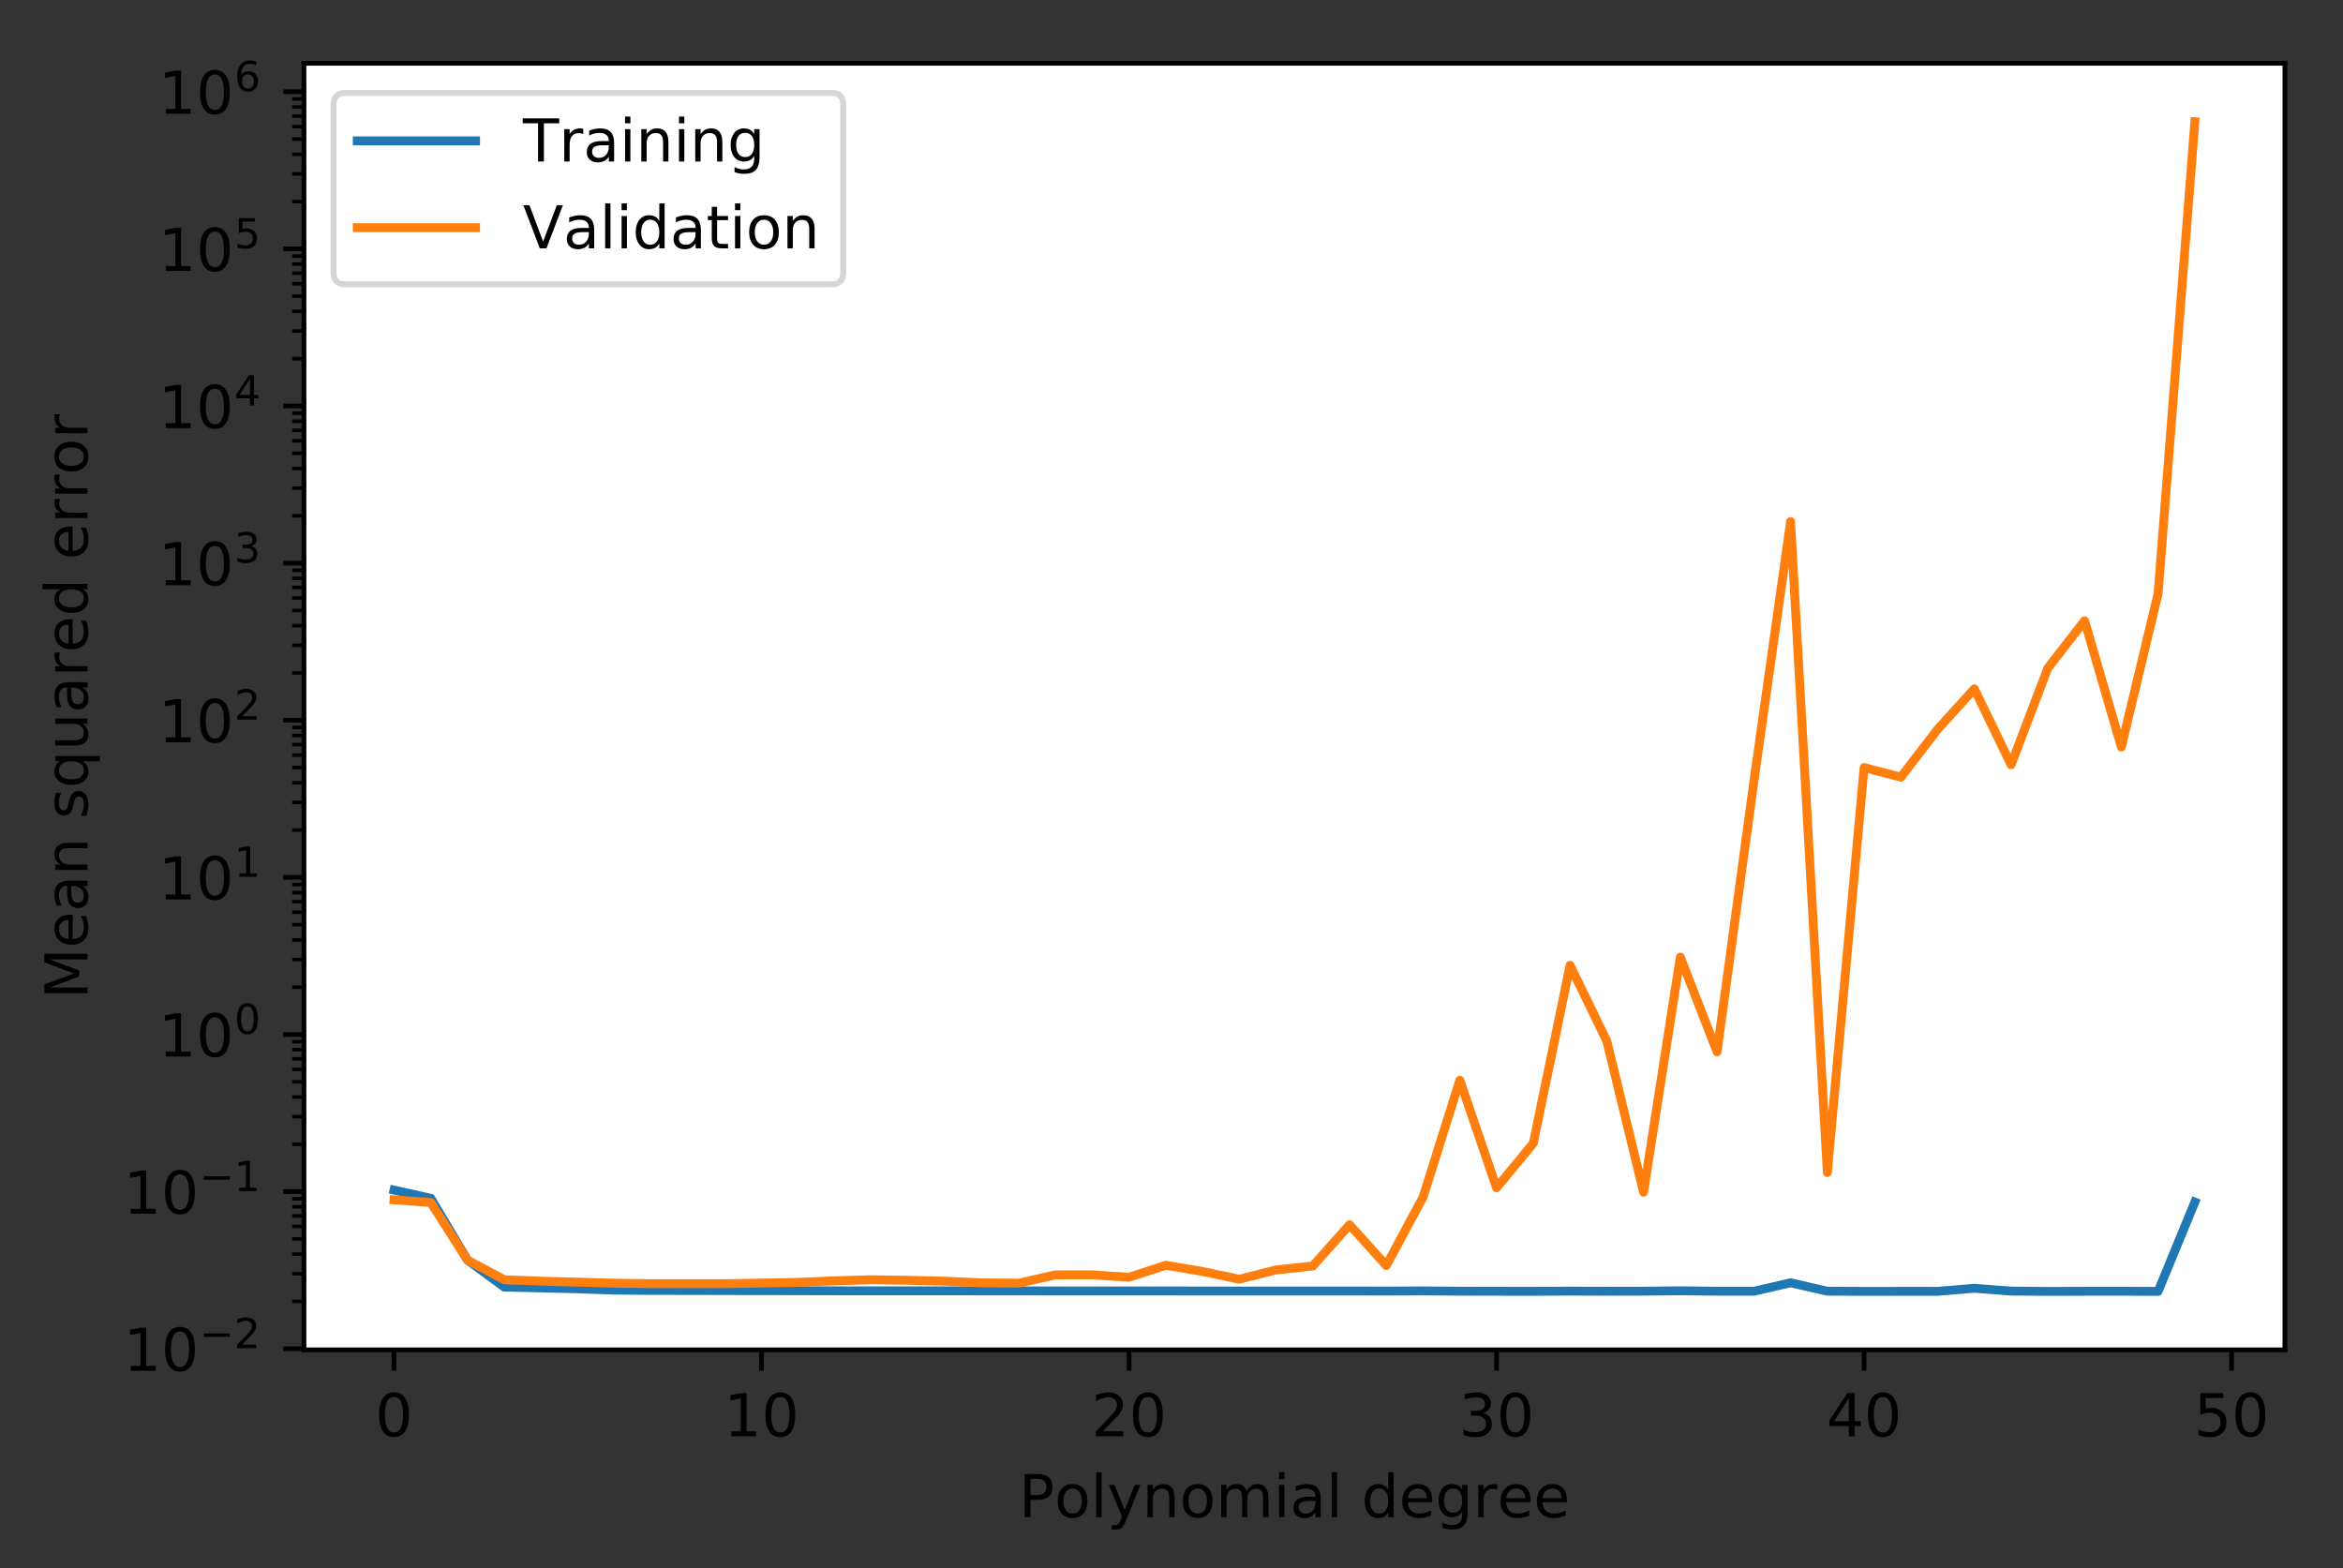 <?xml version="1.0" encoding="utf-8" standalone="no"?>

<!DOCTYPE svg PUBLIC "-//W3C//DTD SVG 1.1//EN"

  "http://www.w3.org/Graphics/SVG/1.1/DTD/svg11.dtd">

<!-- Created with matplotlib (http://matplotlib.org/) -->

<svg height="265pt" version="1.1" viewBox="0 0 396 265" width="396pt" xmlns="http://www.w3.org/2000/svg" xmlns:xlink="http://www.w3.org/1999/xlink">

 <rect x="0" y="0" width="396" height="265" fill="#333333" stroke="none"/>

 <defs>

  <style type="text/css">

*{stroke-linecap:butt;stroke-linejoin:round;}

  </style>

 </defs>

 <g id="figure_1">

  <g id="patch_1">

   <path d="M 0 265.696 

L 396.878 265.696 

L 396.878 0 

L 0 0 

z

" style="fill:none;"/>

  </g>

  <g id="axes_1">

   <g id="patch_2">

    <path d="M 51.378 228.14 

L 386.178 228.14 

L 386.178 10.7 

L 51.378 10.7 

z

" style="fill:#ffffff;"/>

   </g>

   <g id="matplotlib.axis_1">

    <g id="xtick_1">

     <g id="line2d_1">

      <defs>

       <path d="M 0 0 

L 0 3.5 

" id="m7da23f7b93" style="stroke:#000000;stroke-width:0.8;"/>

      </defs>

      <g>

       <use style="stroke:#000000;stroke-width:0.8;" x="66.596" xlink:href="#m7da23f7b93" y="228.14"/>

      </g>

     </g>

     <g id="text_1">

      <!-- 0 -->

      <defs>

       <path d="M 31.781 66.406 

Q 24.172 66.406 20.328 58.906 

Q 16.5 51.422 16.5 36.375 

Q 16.5 21.391 20.328 13.891 

Q 24.172 6.391 31.781 6.391 

Q 39.453 6.391 43.281 13.891 

Q 47.125 21.391 47.125 36.375 

Q 47.125 51.422 43.281 58.906 

Q 39.453 66.406 31.781 66.406 

z

M 31.781 74.219 

Q 44.047 74.219 50.516 64.516 

Q 56.984 54.828 56.984 36.375 

Q 56.984 17.969 50.516 8.266 

Q 44.047 -1.422 31.781 -1.422 

Q 19.531 -1.422 13.062 8.266 

Q 6.594 17.969 6.594 36.375 

Q 6.594 54.828 13.062 64.516 

Q 19.531 74.219 31.781 74.219 

z

" id="DejaVuSans-30"/>

      </defs>

      <g transform="translate(63.415 242.738)scale(0.1 -0.1)">

       <use xlink:href="#DejaVuSans-30"/>

      </g>

     </g>

    </g>

    <g id="xtick_2">

     <g id="line2d_2">

      <g>

       <use style="stroke:#000000;stroke-width:0.8;" x="128.711" xlink:href="#m7da23f7b93" y="228.14"/>

      </g>

     </g>

     <g id="text_2">

      <!-- 10 -->

      <defs>

       <path d="M 12.406 8.297 

L 28.516 8.297 

L 28.516 63.922 

L 10.984 60.406 

L 10.984 69.391 

L 28.422 72.906 

L 38.281 72.906 

L 38.281 8.297 

L 54.391 8.297 

L 54.391 0 

L 12.406 0 

z

" id="DejaVuSans-31"/>

      </defs>

      <g transform="translate(122.349 242.738)scale(0.1 -0.1)">

       <use xlink:href="#DejaVuSans-31"/>

       <use x="63.623" xlink:href="#DejaVuSans-30"/>

      </g>

     </g>

    </g>

    <g id="xtick_3">

     <g id="line2d_3">

      <g>

       <use style="stroke:#000000;stroke-width:0.8;" x="190.826" xlink:href="#m7da23f7b93" y="228.14"/>

      </g>

     </g>

     <g id="text_3">

      <!-- 20 -->

      <defs>

       <path d="M 19.188 8.297 

L 53.609 8.297 

L 53.609 0 

L 7.328 0 

L 7.328 8.297 

Q 12.938 14.109 22.625 23.891 

Q 32.328 33.688 34.812 36.531 

Q 39.547 41.844 41.422 45.531 

Q 43.312 49.219 43.312 52.781 

Q 43.312 58.594 39.234 62.25 

Q 35.156 65.922 28.609 65.922 

Q 23.969 65.922 18.812 64.312 

Q 13.672 62.703 7.812 59.422 

L 7.812 69.391 

Q 13.766 71.781 18.938 73 

Q 24.125 74.219 28.422 74.219 

Q 39.75 74.219 46.484 68.547 

Q 53.219 62.891 53.219 53.422 

Q 53.219 48.922 51.531 44.891 

Q 49.859 40.875 45.406 35.406 

Q 44.188 33.984 37.641 27.219 

Q 31.109 20.453 19.188 8.297 

z

" id="DejaVuSans-32"/>

      </defs>

      <g transform="translate(184.464 242.738)scale(0.1 -0.1)">

       <use xlink:href="#DejaVuSans-32"/>

       <use x="63.623" xlink:href="#DejaVuSans-30"/>

      </g>

     </g>

    </g>

    <g id="xtick_4">

     <g id="line2d_4">

      <g>

       <use style="stroke:#000000;stroke-width:0.8;" x="252.941" xlink:href="#m7da23f7b93" y="228.14"/>

      </g>

     </g>

     <g id="text_4">

      <!-- 30 -->

      <defs>

       <path d="M 40.578 39.312 

Q 47.656 37.797 51.625 33 

Q 55.609 28.219 55.609 21.188 

Q 55.609 10.406 48.188 4.484 

Q 40.766 -1.422 27.094 -1.422 

Q 22.516 -1.422 17.656 -0.516 

Q 12.797 0.391 7.625 2.203 

L 7.625 11.719 

Q 11.719 9.328 16.594 8.109 

Q 21.484 6.891 26.812 6.891 

Q 36.078 6.891 40.938 10.547 

Q 45.797 14.203 45.797 21.188 

Q 45.797 27.641 41.281 31.266 

Q 36.766 34.906 28.719 34.906 

L 20.219 34.906 

L 20.219 43.016 

L 29.109 43.016 

Q 36.375 43.016 40.234 45.922 

Q 44.094 48.828 44.094 54.297 

Q 44.094 59.906 40.109 62.906 

Q 36.141 65.922 28.719 65.922 

Q 24.656 65.922 20.016 65.031 

Q 15.375 64.156 9.812 62.312 

L 9.812 71.094 

Q 15.438 72.656 20.344 73.438 

Q 25.25 74.219 29.594 74.219 

Q 40.828 74.219 47.359 69.109 

Q 53.906 64.016 53.906 55.328 

Q 53.906 49.266 50.438 45.094 

Q 46.969 40.922 40.578 39.312 

z

" id="DejaVuSans-33"/>

      </defs>

      <g transform="translate(246.579 242.738)scale(0.1 -0.1)">

       <use xlink:href="#DejaVuSans-33"/>

       <use x="63.623" xlink:href="#DejaVuSans-30"/>

      </g>

     </g>

    </g>

    <g id="xtick_5">

     <g id="line2d_5">

      <g>

       <use style="stroke:#000000;stroke-width:0.8;" x="315.056" xlink:href="#m7da23f7b93" y="228.14"/>

      </g>

     </g>

     <g id="text_5">

      <!-- 40 -->

      <defs>

       <path d="M 37.797 64.312 

L 12.891 25.391 

L 37.797 25.391 

z

M 35.203 72.906 

L 47.609 72.906 

L 47.609 25.391 

L 58.016 25.391 

L 58.016 17.188 

L 47.609 17.188 

L 47.609 0 

L 37.797 0 

L 37.797 17.188 

L 4.891 17.188 

L 4.891 26.703 

z

" id="DejaVuSans-34"/>

      </defs>

      <g transform="translate(308.694 242.738)scale(0.1 -0.1)">

       <use xlink:href="#DejaVuSans-34"/>

       <use x="63.623" xlink:href="#DejaVuSans-30"/>

      </g>

     </g>

    </g>

    <g id="xtick_6">

     <g id="line2d_6">

      <g>

       <use style="stroke:#000000;stroke-width:0.8;" x="377.171" xlink:href="#m7da23f7b93" y="228.14"/>

      </g>

     </g>

     <g id="text_6">

      <!-- 50 -->

      <defs>

       <path d="M 10.797 72.906 

L 49.516 72.906 

L 49.516 64.594 

L 19.828 64.594 

L 19.828 46.734 

Q 21.969 47.469 24.109 47.828 

Q 26.266 48.188 28.422 48.188 

Q 40.625 48.188 47.75 41.5 

Q 54.891 34.812 54.891 23.391 

Q 54.891 11.625 47.562 5.094 

Q 40.234 -1.422 26.906 -1.422 

Q 22.312 -1.422 17.547 -0.641 

Q 12.797 0.141 7.719 1.703 

L 7.719 11.625 

Q 12.109 9.234 16.797 8.062 

Q 21.484 6.891 26.703 6.891 

Q 35.156 6.891 40.078 11.328 

Q 45.016 15.766 45.016 23.391 

Q 45.016 31 40.078 35.438 

Q 35.156 39.891 26.703 39.891 

Q 22.75 39.891 18.812 39.016 

Q 14.891 38.141 10.797 36.281 

z

" id="DejaVuSans-35"/>

      </defs>

      <g transform="translate(370.809 242.738)scale(0.1 -0.1)">

       <use xlink:href="#DejaVuSans-35"/>

       <use x="63.623" xlink:href="#DejaVuSans-30"/>

      </g>

     </g>

    </g>

    <g id="text_7">

     <!-- Polynomial degree -->

     <defs>

      <path d="M 19.672 64.797 

L 19.672 37.406 

L 32.078 37.406 

Q 38.969 37.406 42.719 40.969 

Q 46.484 44.531 46.484 51.125 

Q 46.484 57.672 42.719 61.234 

Q 38.969 64.797 32.078 64.797 

z

M 9.812 72.906 

L 32.078 72.906 

Q 44.344 72.906 50.609 67.359 

Q 56.891 61.812 56.891 51.125 

Q 56.891 40.328 50.609 34.812 

Q 44.344 29.297 32.078 29.297 

L 19.672 29.297 

L 19.672 0 

L 9.812 0 

z

" id="DejaVuSans-50"/>

      <path d="M 30.609 48.391 

Q 23.391 48.391 19.188 42.75 

Q 14.984 37.109 14.984 27.297 

Q 14.984 17.484 19.156 11.844 

Q 23.344 6.203 30.609 6.203 

Q 37.797 6.203 41.984 11.859 

Q 46.188 17.531 46.188 27.297 

Q 46.188 37.016 41.984 42.703 

Q 37.797 48.391 30.609 48.391 

z

M 30.609 56 

Q 42.328 56 49.016 48.375 

Q 55.719 40.766 55.719 27.297 

Q 55.719 13.875 49.016 6.219 

Q 42.328 -1.422 30.609 -1.422 

Q 18.844 -1.422 12.172 6.219 

Q 5.516 13.875 5.516 27.297 

Q 5.516 40.766 12.172 48.375 

Q 18.844 56 30.609 56 

z

" id="DejaVuSans-6f"/>

      <path d="M 9.422 75.984 

L 18.406 75.984 

L 18.406 0 

L 9.422 0 

z

" id="DejaVuSans-6c"/>

      <path d="M 32.172 -5.078 

Q 28.375 -14.844 24.75 -17.812 

Q 21.141 -20.797 15.094 -20.797 

L 7.906 -20.797 

L 7.906 -13.281 

L 13.188 -13.281 

Q 16.891 -13.281 18.938 -11.516 

Q 21 -9.766 23.484 -3.219 

L 25.094 0.875 

L 2.984 54.688 

L 12.5 54.688 

L 29.594 11.922 

L 46.688 54.688 

L 56.203 54.688 

z

" id="DejaVuSans-79"/>

      <path d="M 54.891 33.016 

L 54.891 0 

L 45.906 0 

L 45.906 32.719 

Q 45.906 40.484 42.875 44.328 

Q 39.844 48.188 33.797 48.188 

Q 26.516 48.188 22.312 43.547 

Q 18.109 38.922 18.109 30.906 

L 18.109 0 

L 9.078 0 

L 9.078 54.688 

L 18.109 54.688 

L 18.109 46.188 

Q 21.344 51.125 25.703 53.562 

Q 30.078 56 35.797 56 

Q 45.219 56 50.047 50.172 

Q 54.891 44.344 54.891 33.016 

z

" id="DejaVuSans-6e"/>

      <path d="M 52 44.188 

Q 55.375 50.25 60.062 53.125 

Q 64.75 56 71.094 56 

Q 79.641 56 84.281 50.016 

Q 88.922 44.047 88.922 33.016 

L 88.922 0 

L 79.891 0 

L 79.891 32.719 

Q 79.891 40.578 77.094 44.375 

Q 74.312 48.188 68.609 48.188 

Q 61.625 48.188 57.562 43.547 

Q 53.516 38.922 53.516 30.906 

L 53.516 0 

L 44.484 0 

L 44.484 32.719 

Q 44.484 40.625 41.703 44.406 

Q 38.922 48.188 33.109 48.188 

Q 26.219 48.188 22.156 43.531 

Q 18.109 38.875 18.109 30.906 

L 18.109 0 

L 9.078 0 

L 9.078 54.688 

L 18.109 54.688 

L 18.109 46.188 

Q 21.188 51.219 25.484 53.609 

Q 29.781 56 35.688 56 

Q 41.656 56 45.828 52.969 

Q 50 49.953 52 44.188 

z

" id="DejaVuSans-6d"/>

      <path d="M 9.422 54.688 

L 18.406 54.688 

L 18.406 0 

L 9.422 0 

z

M 9.422 75.984 

L 18.406 75.984 

L 18.406 64.594 

L 9.422 64.594 

z

" id="DejaVuSans-69"/>

      <path d="M 34.281 27.484 

Q 23.391 27.484 19.188 25 

Q 14.984 22.516 14.984 16.5 

Q 14.984 11.719 18.141 8.906 

Q 21.297 6.109 26.703 6.109 

Q 34.188 6.109 38.703 11.406 

Q 43.219 16.703 43.219 25.484 

L 43.219 27.484 

z

M 52.203 31.203 

L 52.203 0 

L 43.219 0 

L 43.219 8.297 

Q 40.141 3.328 35.547 0.953 

Q 30.953 -1.422 24.312 -1.422 

Q 15.922 -1.422 10.953 3.297 

Q 6 8.016 6 15.922 

Q 6 25.141 12.172 29.828 

Q 18.359 34.516 30.609 34.516 

L 43.219 34.516 

L 43.219 35.406 

Q 43.219 41.609 39.141 45 

Q 35.062 48.391 27.688 48.391 

Q 23 48.391 18.547 47.266 

Q 14.109 46.141 10.016 43.891 

L 10.016 52.203 

Q 14.938 54.109 19.578 55.047 

Q 24.219 56 28.609 56 

Q 40.484 56 46.344 49.844 

Q 52.203 43.703 52.203 31.203 

z

" id="DejaVuSans-61"/>

      <path id="DejaVuSans-20"/>

      <path d="M 45.406 46.391 

L 45.406 75.984 

L 54.391 75.984 

L 54.391 0 

L 45.406 0 

L 45.406 8.203 

Q 42.578 3.328 38.25 0.953 

Q 33.938 -1.422 27.875 -1.422 

Q 17.969 -1.422 11.734 6.484 

Q 5.516 14.406 5.516 27.297 

Q 5.516 40.188 11.734 48.094 

Q 17.969 56 27.875 56 

Q 33.938 56 38.25 53.625 

Q 42.578 51.266 45.406 46.391 

z

M 14.797 27.297 

Q 14.797 17.391 18.875 11.75 

Q 22.953 6.109 30.078 6.109 

Q 37.203 6.109 41.297 11.75 

Q 45.406 17.391 45.406 27.297 

Q 45.406 37.203 41.297 42.844 

Q 37.203 48.484 30.078 48.484 

Q 22.953 48.484 18.875 42.844 

Q 14.797 37.203 14.797 27.297 

z

" id="DejaVuSans-64"/>

      <path d="M 56.203 29.594 

L 56.203 25.203 

L 14.891 25.203 

Q 15.484 15.922 20.484 11.062 

Q 25.484 6.203 34.422 6.203 

Q 39.594 6.203 44.453 7.469 

Q 49.312 8.734 54.109 11.281 

L 54.109 2.781 

Q 49.266 0.734 44.188 -0.344 

Q 39.109 -1.422 33.891 -1.422 

Q 20.797 -1.422 13.156 6.188 

Q 5.516 13.812 5.516 26.812 

Q 5.516 40.234 12.766 48.109 

Q 20.016 56 32.328 56 

Q 43.359 56 49.781 48.891 

Q 56.203 41.797 56.203 29.594 

z

M 47.219 32.234 

Q 47.125 39.594 43.094 43.984 

Q 39.062 48.391 32.422 48.391 

Q 24.906 48.391 20.391 44.141 

Q 15.875 39.891 15.188 32.172 

z

" id="DejaVuSans-65"/>

      <path d="M 45.406 27.984 

Q 45.406 37.75 41.375 43.109 

Q 37.359 48.484 30.078 48.484 

Q 22.859 48.484 18.828 43.109 

Q 14.797 37.75 14.797 27.984 

Q 14.797 18.266 18.828 12.891 

Q 22.859 7.516 30.078 7.516 

Q 37.359 7.516 41.375 12.891 

Q 45.406 18.266 45.406 27.984 

z

M 54.391 6.781 

Q 54.391 -7.172 48.188 -13.984 

Q 42 -20.797 29.203 -20.797 

Q 24.469 -20.797 20.266 -20.094 

Q 16.062 -19.391 12.109 -17.922 

L 12.109 -9.188 

Q 16.062 -11.328 19.922 -12.344 

Q 23.781 -13.375 27.781 -13.375 

Q 36.625 -13.375 41.016 -8.766 

Q 45.406 -4.156 45.406 5.172 

L 45.406 9.625 

Q 42.625 4.781 38.281 2.391 

Q 33.938 0 27.875 0 

Q 17.828 0 11.672 7.656 

Q 5.516 15.328 5.516 27.984 

Q 5.516 40.672 11.672 48.328 

Q 17.828 56 27.875 56 

Q 33.938 56 38.281 53.609 

Q 42.625 51.219 45.406 46.391 

L 45.406 54.688 

L 54.391 54.688 

z

" id="DejaVuSans-67"/>

      <path d="M 41.109 46.297 

Q 39.594 47.172 37.812 47.578 

Q 36.031 48 33.891 48 

Q 26.266 48 22.188 43.047 

Q 18.109 38.094 18.109 28.812 

L 18.109 0 

L 9.078 0 

L 9.078 54.688 

L 18.109 54.688 

L 18.109 46.188 

Q 20.953 51.172 25.484 53.578 

Q 30.031 56 36.531 56 

Q 37.453 56 38.578 55.875 

Q 39.703 55.766 41.062 55.516 

z

" id="DejaVuSans-72"/>

     </defs>

     <g transform="translate(172.196 256.417)scale(0.1 -0.1)">

      <use xlink:href="#DejaVuSans-50"/>

      <use x="60.256" xlink:href="#DejaVuSans-6f"/>

      <use x="121.438" xlink:href="#DejaVuSans-6c"/>

      <use x="149.221" xlink:href="#DejaVuSans-79"/>

      <use x="208.4" xlink:href="#DejaVuSans-6e"/>

      <use x="271.779" xlink:href="#DejaVuSans-6f"/>

      <use x="332.961" xlink:href="#DejaVuSans-6d"/>

      <use x="430.373" xlink:href="#DejaVuSans-69"/>

      <use x="458.156" xlink:href="#DejaVuSans-61"/>

      <use x="519.436" xlink:href="#DejaVuSans-6c"/>

      <use x="547.219" xlink:href="#DejaVuSans-20"/>

      <use x="579.006" xlink:href="#DejaVuSans-64"/>

      <use x="642.482" xlink:href="#DejaVuSans-65"/>

      <use x="704.006" xlink:href="#DejaVuSans-67"/>

      <use x="767.482" xlink:href="#DejaVuSans-72"/>

      <use x="808.564" xlink:href="#DejaVuSans-65"/>

      <use x="870.088" xlink:href="#DejaVuSans-65"/>

     </g>

    </g>

   </g>

   <g id="matplotlib.axis_2">

    <g id="ytick_1">

     <g id="line2d_7">

      <defs>

       <path d="M 0 0 

L -3.5 0 

" id="m4942bbcd63" style="stroke:#000000;stroke-width:0.8;"/>

      </defs>

      <g>

       <use style="stroke:#000000;stroke-width:0.8;" x="51.378" xlink:href="#m4942bbcd63" y="227.944"/>

      </g>

     </g>

     <g id="text_8">

      <!-- $\mathdefault{10^{-2}}$ -->

      <defs>

       <path d="M 10.594 35.5 

L 73.188 35.5 

L 73.188 27.203 

L 10.594 27.203 

z

" id="DejaVuSans-2212"/>

      </defs>

      <g transform="translate(20.878 231.743)scale(0.1 -0.1)">

       <use transform="translate(0 0.766)" xlink:href="#DejaVuSans-31"/>

       <use transform="translate(63.623 0.766)" xlink:href="#DejaVuSans-30"/>

       <use transform="translate(128.203 39.047)scale(0.7)" xlink:href="#DejaVuSans-2212"/>

       <use transform="translate(186.855 39.047)scale(0.7)" xlink:href="#DejaVuSans-32"/>

      </g>

     </g>

    </g>

    <g id="ytick_2">

     <g id="line2d_8">

      <g>

       <use style="stroke:#000000;stroke-width:0.8;" x="51.378" xlink:href="#m4942bbcd63" y="201.389"/>

      </g>

     </g>

     <g id="text_9">

      <!-- $\mathdefault{10^{-1}}$ -->

      <g transform="translate(20.878 205.188)scale(0.1 -0.1)">

       <use transform="translate(0 0.684)" xlink:href="#DejaVuSans-31"/>

       <use transform="translate(63.623 0.684)" xlink:href="#DejaVuSans-30"/>

       <use transform="translate(128.203 38.966)scale(0.7)" xlink:href="#DejaVuSans-2212"/>

       <use transform="translate(186.855 38.966)scale(0.7)" xlink:href="#DejaVuSans-31"/>

      </g>

     </g>

    </g>

    <g id="ytick_3">

     <g id="line2d_9">

      <g>

       <use style="stroke:#000000;stroke-width:0.8;" x="51.378" xlink:href="#m4942bbcd63" y="174.835"/>

      </g>

     </g>

     <g id="text_10">

      <!-- $\mathdefault{10^{0}}$ -->

      <g transform="translate(26.778 178.634)scale(0.1 -0.1)">

       <use transform="translate(0 0.766)" xlink:href="#DejaVuSans-31"/>

       <use transform="translate(63.623 0.766)" xlink:href="#DejaVuSans-30"/>

       <use transform="translate(128.203 39.047)scale(0.7)" xlink:href="#DejaVuSans-30"/>

      </g>

     </g>

    </g>

    <g id="ytick_4">

     <g id="line2d_10">

      <g>

       <use style="stroke:#000000;stroke-width:0.8;" x="51.378" xlink:href="#m4942bbcd63" y="148.28"/>

      </g>

     </g>

     <g id="text_11">

      <!-- $\mathdefault{10^{1}}$ -->

      <g transform="translate(26.778 152.079)scale(0.1 -0.1)">

       <use transform="translate(0 0.684)" xlink:href="#DejaVuSans-31"/>

       <use transform="translate(63.623 0.684)" xlink:href="#DejaVuSans-30"/>

       <use transform="translate(128.203 38.966)scale(0.7)" xlink:href="#DejaVuSans-31"/>

      </g>

     </g>

    </g>

    <g id="ytick_5">

     <g id="line2d_11">

      <g>

       <use style="stroke:#000000;stroke-width:0.8;" x="51.378" xlink:href="#m4942bbcd63" y="121.726"/>

      </g>

     </g>

     <g id="text_12">

      <!-- $\mathdefault{10^{2}}$ -->

      <g transform="translate(26.778 125.525)scale(0.1 -0.1)">

       <use transform="translate(0 0.766)" xlink:href="#DejaVuSans-31"/>

       <use transform="translate(63.623 0.766)" xlink:href="#DejaVuSans-30"/>

       <use transform="translate(128.203 39.047)scale(0.7)" xlink:href="#DejaVuSans-32"/>

      </g>

     </g>

    </g>

    <g id="ytick_6">

     <g id="line2d_12">

      <g>

       <use style="stroke:#000000;stroke-width:0.8;" x="51.378" xlink:href="#m4942bbcd63" y="95.171"/>

      </g>

     </g>

     <g id="text_13">

      <!-- $\mathdefault{10^{3}}$ -->

      <g transform="translate(26.778 98.97)scale(0.1 -0.1)">

       <use transform="translate(0 0.766)" xlink:href="#DejaVuSans-31"/>

       <use transform="translate(63.623 0.766)" xlink:href="#DejaVuSans-30"/>

       <use transform="translate(128.203 39.047)scale(0.7)" xlink:href="#DejaVuSans-33"/>

      </g>

     </g>

    </g>

    <g id="ytick_7">

     <g id="line2d_13">

      <g>

       <use style="stroke:#000000;stroke-width:0.8;" x="51.378" xlink:href="#m4942bbcd63" y="68.617"/>

      </g>

     </g>

     <g id="text_14">

      <!-- $\mathdefault{10^{4}}$ -->

      <g transform="translate(26.778 72.416)scale(0.1 -0.1)">

       <use transform="translate(0 0.684)" xlink:href="#DejaVuSans-31"/>

       <use transform="translate(63.623 0.684)" xlink:href="#DejaVuSans-30"/>

       <use transform="translate(128.203 38.966)scale(0.7)" xlink:href="#DejaVuSans-34"/>

      </g>

     </g>

    </g>

    <g id="ytick_8">

     <g id="line2d_14">

      <g>

       <use style="stroke:#000000;stroke-width:0.8;" x="51.378" xlink:href="#m4942bbcd63" y="42.062"/>

      </g>

     </g>

     <g id="text_15">

      <!-- $\mathdefault{10^{5}}$ -->

      <g transform="translate(26.778 45.861)scale(0.1 -0.1)">

       <use transform="translate(0 0.684)" xlink:href="#DejaVuSans-31"/>

       <use transform="translate(63.623 0.684)" xlink:href="#DejaVuSans-30"/>

       <use transform="translate(128.203 38.966)scale(0.7)" xlink:href="#DejaVuSans-35"/>

      </g>

     </g>

    </g>

    <g id="ytick_9">

     <g id="line2d_15">

      <g>

       <use style="stroke:#000000;stroke-width:0.8;" x="51.378" xlink:href="#m4942bbcd63" y="15.508"/>

      </g>

     </g>

     <g id="text_16">

      <!-- $\mathdefault{10^{6}}$ -->

      <defs>

       <path d="M 33.016 40.375 

Q 26.375 40.375 22.484 35.828 

Q 18.609 31.297 18.609 23.391 

Q 18.609 15.531 22.484 10.953 

Q 26.375 6.391 33.016 6.391 

Q 39.656 6.391 43.531 10.953 

Q 47.406 15.531 47.406 23.391 

Q 47.406 31.297 43.531 35.828 

Q 39.656 40.375 33.016 40.375 

z

M 52.594 71.297 

L 52.594 62.312 

Q 48.875 64.062 45.094 64.984 

Q 41.312 65.922 37.594 65.922 

Q 27.828 65.922 22.672 59.328 

Q 17.531 52.734 16.797 39.406 

Q 19.672 43.656 24.016 45.922 

Q 28.375 48.188 33.594 48.188 

Q 44.578 48.188 50.953 41.516 

Q 57.328 34.859 57.328 23.391 

Q 57.328 12.156 50.688 5.359 

Q 44.047 -1.422 33.016 -1.422 

Q 20.359 -1.422 13.672 8.266 

Q 6.984 17.969 6.984 36.375 

Q 6.984 53.656 15.188 63.938 

Q 23.391 74.219 37.203 74.219 

Q 40.922 74.219 44.703 73.484 

Q 48.484 72.75 52.594 71.297 

z

" id="DejaVuSans-36"/>

      </defs>

      <g transform="translate(26.778 19.307)scale(0.1 -0.1)">

       <use transform="translate(0 0.766)" xlink:href="#DejaVuSans-31"/>

       <use transform="translate(63.623 0.766)" xlink:href="#DejaVuSans-30"/>

       <use transform="translate(128.203 39.047)scale(0.7)" xlink:href="#DejaVuSans-36"/>

      </g>

     </g>

    </g>

    <g id="ytick_10">

     <g id="line2d_16">

      <defs>

       <path d="M 0 0 

L -2 0 

" id="m0a1f99f8ca" style="stroke:#000000;stroke-width:0.6;"/>

      </defs>

      <g>

       <use style="stroke:#000000;stroke-width:0.6;" x="51.378" xlink:href="#m0a1f99f8ca" y="219.95"/>

      </g>

     </g>

    </g>

    <g id="ytick_11">

     <g id="line2d_17">

      <g>

       <use style="stroke:#000000;stroke-width:0.6;" x="51.378" xlink:href="#m0a1f99f8ca" y="215.274"/>

      </g>

     </g>

    </g>

    <g id="ytick_12">

     <g id="line2d_18">

      <g>

       <use style="stroke:#000000;stroke-width:0.6;" x="51.378" xlink:href="#m0a1f99f8ca" y="211.956"/>

      </g>

     </g>

    </g>

    <g id="ytick_13">

     <g id="line2d_19">

      <g>

       <use style="stroke:#000000;stroke-width:0.6;" x="51.378" xlink:href="#m0a1f99f8ca" y="209.383"/>

      </g>

     </g>

    </g>

    <g id="ytick_14">

     <g id="line2d_20">

      <g>

       <use style="stroke:#000000;stroke-width:0.6;" x="51.378" xlink:href="#m0a1f99f8ca" y="207.28"/>

      </g>

     </g>

    </g>

    <g id="ytick_15">

     <g id="line2d_21">

      <g>

       <use style="stroke:#000000;stroke-width:0.6;" x="51.378" xlink:href="#m0a1f99f8ca" y="205.502"/>

      </g>

     </g>

    </g>

    <g id="ytick_16">

     <g id="line2d_22">

      <g>

       <use style="stroke:#000000;stroke-width:0.6;" x="51.378" xlink:href="#m0a1f99f8ca" y="203.963"/>

      </g>

     </g>

    </g>

    <g id="ytick_17">

     <g id="line2d_23">

      <g>

       <use style="stroke:#000000;stroke-width:0.6;" x="51.378" xlink:href="#m0a1f99f8ca" y="202.604"/>

      </g>

     </g>

    </g>

    <g id="ytick_18">

     <g id="line2d_24">

      <g>

       <use style="stroke:#000000;stroke-width:0.6;" x="51.378" xlink:href="#m0a1f99f8ca" y="193.395"/>

      </g>

     </g>

    </g>

    <g id="ytick_19">

     <g id="line2d_25">

      <g>

       <use style="stroke:#000000;stroke-width:0.6;" x="51.378" xlink:href="#m0a1f99f8ca" y="188.719"/>

      </g>

     </g>

    </g>

    <g id="ytick_20">

     <g id="line2d_26">

      <g>

       <use style="stroke:#000000;stroke-width:0.6;" x="51.378" xlink:href="#m0a1f99f8ca" y="185.402"/>

      </g>

     </g>

    </g>

    <g id="ytick_21">

     <g id="line2d_27">

      <g>

       <use style="stroke:#000000;stroke-width:0.6;" x="51.378" xlink:href="#m0a1f99f8ca" y="182.828"/>

      </g>

     </g>

    </g>

    <g id="ytick_22">

     <g id="line2d_28">

      <g>

       <use style="stroke:#000000;stroke-width:0.6;" x="51.378" xlink:href="#m0a1f99f8ca" y="180.726"/>

      </g>

     </g>

    </g>

    <g id="ytick_23">

     <g id="line2d_29">

      <g>

       <use style="stroke:#000000;stroke-width:0.6;" x="51.378" xlink:href="#m0a1f99f8ca" y="178.948"/>

      </g>

     </g>

    </g>

    <g id="ytick_24">

     <g id="line2d_30">

      <g>

       <use style="stroke:#000000;stroke-width:0.6;" x="51.378" xlink:href="#m0a1f99f8ca" y="177.408"/>

      </g>

     </g>

    </g>

    <g id="ytick_25">

     <g id="line2d_31">

      <g>

       <use style="stroke:#000000;stroke-width:0.6;" x="51.378" xlink:href="#m0a1f99f8ca" y="176.05"/>

      </g>

     </g>

    </g>

    <g id="ytick_26">

     <g id="line2d_32">

      <g>

       <use style="stroke:#000000;stroke-width:0.6;" x="51.378" xlink:href="#m0a1f99f8ca" y="166.841"/>

      </g>

     </g>

    </g>

    <g id="ytick_27">

     <g id="line2d_33">

      <g>

       <use style="stroke:#000000;stroke-width:0.6;" x="51.378" xlink:href="#m0a1f99f8ca" y="162.165"/>

      </g>

     </g>

    </g>

    <g id="ytick_28">

     <g id="line2d_34">

      <g>

       <use style="stroke:#000000;stroke-width:0.6;" x="51.378" xlink:href="#m0a1f99f8ca" y="158.847"/>

      </g>

     </g>

    </g>

    <g id="ytick_29">

     <g id="line2d_35">

      <g>

       <use style="stroke:#000000;stroke-width:0.6;" x="51.378" xlink:href="#m0a1f99f8ca" y="156.274"/>

      </g>

     </g>

    </g>

    <g id="ytick_30">

     <g id="line2d_36">

      <g>

       <use style="stroke:#000000;stroke-width:0.6;" x="51.378" xlink:href="#m0a1f99f8ca" y="154.171"/>

      </g>

     </g>

    </g>

    <g id="ytick_31">

     <g id="line2d_37">

      <g>

       <use style="stroke:#000000;stroke-width:0.6;" x="51.378" xlink:href="#m0a1f99f8ca" y="152.393"/>

      </g>

     </g>

    </g>

    <g id="ytick_32">

     <g id="line2d_38">

      <g>

       <use style="stroke:#000000;stroke-width:0.6;" x="51.378" xlink:href="#m0a1f99f8ca" y="150.854"/>

      </g>

     </g>

    </g>

    <g id="ytick_33">

     <g id="line2d_39">

      <g>

       <use style="stroke:#000000;stroke-width:0.6;" x="51.378" xlink:href="#m0a1f99f8ca" y="149.495"/>

      </g>

     </g>

    </g>

    <g id="ytick_34">

     <g id="line2d_40">

      <g>

       <use style="stroke:#000000;stroke-width:0.6;" x="51.378" xlink:href="#m0a1f99f8ca" y="140.286"/>

      </g>

     </g>

    </g>

    <g id="ytick_35">

     <g id="line2d_41">

      <g>

       <use style="stroke:#000000;stroke-width:0.6;" x="51.378" xlink:href="#m0a1f99f8ca" y="135.61"/>

      </g>

     </g>

    </g>

    <g id="ytick_36">

     <g id="line2d_42">

      <g>

       <use style="stroke:#000000;stroke-width:0.6;" x="51.378" xlink:href="#m0a1f99f8ca" y="132.293"/>

      </g>

     </g>

    </g>

    <g id="ytick_37">

     <g id="line2d_43">

      <g>

       <use style="stroke:#000000;stroke-width:0.6;" x="51.378" xlink:href="#m0a1f99f8ca" y="129.719"/>

      </g>

     </g>

    </g>

    <g id="ytick_38">

     <g id="line2d_44">

      <g>

       <use style="stroke:#000000;stroke-width:0.6;" x="51.378" xlink:href="#m0a1f99f8ca" y="127.617"/>

      </g>

     </g>

    </g>

    <g id="ytick_39">

     <g id="line2d_45">

      <g>

       <use style="stroke:#000000;stroke-width:0.6;" x="51.378" xlink:href="#m0a1f99f8ca" y="125.839"/>

      </g>

     </g>

    </g>

    <g id="ytick_40">

     <g id="line2d_46">

      <g>

       <use style="stroke:#000000;stroke-width:0.6;" x="51.378" xlink:href="#m0a1f99f8ca" y="124.299"/>

      </g>

     </g>

    </g>

    <g id="ytick_41">

     <g id="line2d_47">

      <g>

       <use style="stroke:#000000;stroke-width:0.6;" x="51.378" xlink:href="#m0a1f99f8ca" y="122.941"/>

      </g>

     </g>

    </g>

    <g id="ytick_42">

     <g id="line2d_48">

      <g>

       <use style="stroke:#000000;stroke-width:0.6;" x="51.378" xlink:href="#m0a1f99f8ca" y="113.732"/>

      </g>

     </g>

    </g>

    <g id="ytick_43">

     <g id="line2d_49">

      <g>

       <use style="stroke:#000000;stroke-width:0.6;" x="51.378" xlink:href="#m0a1f99f8ca" y="109.056"/>

      </g>

     </g>

    </g>

    <g id="ytick_44">

     <g id="line2d_50">

      <g>

       <use style="stroke:#000000;stroke-width:0.6;" x="51.378" xlink:href="#m0a1f99f8ca" y="105.738"/>

      </g>

     </g>

    </g>

    <g id="ytick_45">

     <g id="line2d_51">

      <g>

       <use style="stroke:#000000;stroke-width:0.6;" x="51.378" xlink:href="#m0a1f99f8ca" y="103.165"/>

      </g>

     </g>

    </g>

    <g id="ytick_46">

     <g id="line2d_52">

      <g>

       <use style="stroke:#000000;stroke-width:0.6;" x="51.378" xlink:href="#m0a1f99f8ca" y="101.062"/>

      </g>

     </g>

    </g>

    <g id="ytick_47">

     <g id="line2d_53">

      <g>

       <use style="stroke:#000000;stroke-width:0.6;" x="51.378" xlink:href="#m0a1f99f8ca" y="99.284"/>

      </g>

     </g>

    </g>

    <g id="ytick_48">

     <g id="line2d_54">

      <g>

       <use style="stroke:#000000;stroke-width:0.6;" x="51.378" xlink:href="#m0a1f99f8ca" y="97.745"/>

      </g>

     </g>

    </g>

    <g id="ytick_49">

     <g id="line2d_55">

      <g>

       <use style="stroke:#000000;stroke-width:0.6;" x="51.378" xlink:href="#m0a1f99f8ca" y="96.386"/>

      </g>

     </g>

    </g>

    <g id="ytick_50">

     <g id="line2d_56">

      <g>

       <use style="stroke:#000000;stroke-width:0.6;" x="51.378" xlink:href="#m0a1f99f8ca" y="87.177"/>

      </g>

     </g>

    </g>

    <g id="ytick_51">

     <g id="line2d_57">

      <g>

       <use style="stroke:#000000;stroke-width:0.6;" x="51.378" xlink:href="#m0a1f99f8ca" y="82.501"/>

      </g>

     </g>

    </g>

    <g id="ytick_52">

     <g id="line2d_58">

      <g>

       <use style="stroke:#000000;stroke-width:0.6;" x="51.378" xlink:href="#m0a1f99f8ca" y="79.184"/>

      </g>

     </g>

    </g>

    <g id="ytick_53">

     <g id="line2d_59">

      <g>

       <use style="stroke:#000000;stroke-width:0.6;" x="51.378" xlink:href="#m0a1f99f8ca" y="76.61"/>

      </g>

     </g>

    </g>

    <g id="ytick_54">

     <g id="line2d_60">

      <g>

       <use style="stroke:#000000;stroke-width:0.6;" x="51.378" xlink:href="#m0a1f99f8ca" y="74.508"/>

      </g>

     </g>

    </g>

    <g id="ytick_55">

     <g id="line2d_61">

      <g>

       <use style="stroke:#000000;stroke-width:0.6;" x="51.378" xlink:href="#m0a1f99f8ca" y="72.73"/>

      </g>

     </g>

    </g>

    <g id="ytick_56">

     <g id="line2d_62">

      <g>

       <use style="stroke:#000000;stroke-width:0.6;" x="51.378" xlink:href="#m0a1f99f8ca" y="71.19"/>

      </g>

     </g>

    </g>

    <g id="ytick_57">

     <g id="line2d_63">

      <g>

       <use style="stroke:#000000;stroke-width:0.6;" x="51.378" xlink:href="#m0a1f99f8ca" y="69.832"/>

      </g>

     </g>

    </g>

    <g id="ytick_58">

     <g id="line2d_64">

      <g>

       <use style="stroke:#000000;stroke-width:0.6;" x="51.378" xlink:href="#m0a1f99f8ca" y="60.623"/>

      </g>

     </g>

    </g>

    <g id="ytick_59">

     <g id="line2d_65">

      <g>

       <use style="stroke:#000000;stroke-width:0.6;" x="51.378" xlink:href="#m0a1f99f8ca" y="55.947"/>

      </g>

     </g>

    </g>

    <g id="ytick_60">

     <g id="line2d_66">

      <g>

       <use style="stroke:#000000;stroke-width:0.6;" x="51.378" xlink:href="#m0a1f99f8ca" y="52.629"/>

      </g>

     </g>

    </g>

    <g id="ytick_61">

     <g id="line2d_67">

      <g>

       <use style="stroke:#000000;stroke-width:0.6;" x="51.378" xlink:href="#m0a1f99f8ca" y="50.056"/>

      </g>

     </g>

    </g>

    <g id="ytick_62">

     <g id="line2d_68">

      <g>

       <use style="stroke:#000000;stroke-width:0.6;" x="51.378" xlink:href="#m0a1f99f8ca" y="47.953"/>

      </g>

     </g>

    </g>

    <g id="ytick_63">

     <g id="line2d_69">

      <g>

       <use style="stroke:#000000;stroke-width:0.6;" x="51.378" xlink:href="#m0a1f99f8ca" y="46.175"/>

      </g>

     </g>

    </g>

    <g id="ytick_64">

     <g id="line2d_70">

      <g>

       <use style="stroke:#000000;stroke-width:0.6;" x="51.378" xlink:href="#m0a1f99f8ca" y="44.636"/>

      </g>

     </g>

    </g>

    <g id="ytick_65">

     <g id="line2d_71">

      <g>

       <use style="stroke:#000000;stroke-width:0.6;" x="51.378" xlink:href="#m0a1f99f8ca" y="43.277"/>

      </g>

     </g>

    </g>

    <g id="ytick_66">

     <g id="line2d_72">

      <g>

       <use style="stroke:#000000;stroke-width:0.6;" x="51.378" xlink:href="#m0a1f99f8ca" y="34.068"/>

      </g>

     </g>

    </g>

    <g id="ytick_67">

     <g id="line2d_73">

      <g>

       <use style="stroke:#000000;stroke-width:0.6;" x="51.378" xlink:href="#m0a1f99f8ca" y="29.392"/>

      </g>

     </g>

    </g>

    <g id="ytick_68">

     <g id="line2d_74">

      <g>

       <use style="stroke:#000000;stroke-width:0.6;" x="51.378" xlink:href="#m0a1f99f8ca" y="26.075"/>

      </g>

     </g>

    </g>

    <g id="ytick_69">

     <g id="line2d_75">

      <g>

       <use style="stroke:#000000;stroke-width:0.6;" x="51.378" xlink:href="#m0a1f99f8ca" y="23.501"/>

      </g>

     </g>

    </g>

    <g id="ytick_70">

     <g id="line2d_76">

      <g>

       <use style="stroke:#000000;stroke-width:0.6;" x="51.378" xlink:href="#m0a1f99f8ca" y="21.399"/>

      </g>

     </g>

    </g>

    <g id="ytick_71">

     <g id="line2d_77">

      <g>

       <use style="stroke:#000000;stroke-width:0.6;" x="51.378" xlink:href="#m0a1f99f8ca" y="19.621"/>

      </g>

     </g>

    </g>

    <g id="ytick_72">

     <g id="line2d_78">

      <g>

       <use style="stroke:#000000;stroke-width:0.6;" x="51.378" xlink:href="#m0a1f99f8ca" y="18.081"/>

      </g>

     </g>

    </g>

    <g id="ytick_73">

     <g id="line2d_79">

      <g>

       <use style="stroke:#000000;stroke-width:0.6;" x="51.378" xlink:href="#m0a1f99f8ca" y="16.723"/>

      </g>

     </g>

    </g>

    <g id="text_17">

     <!-- Mean squared error -->

     <defs>

      <path d="M 9.812 72.906 

L 24.516 72.906 

L 43.109 23.297 

L 61.812 72.906 

L 76.516 72.906 

L 76.516 0 

L 66.891 0 

L 66.891 64.016 

L 48.094 14.016 

L 38.188 14.016 

L 19.391 64.016 

L 19.391 0 

L 9.812 0 

z

" id="DejaVuSans-4d"/>

      <path d="M 44.281 53.078 

L 44.281 44.578 

Q 40.484 46.531 36.375 47.5 

Q 32.281 48.484 27.875 48.484 

Q 21.188 48.484 17.844 46.438 

Q 14.5 44.391 14.5 40.281 

Q 14.5 37.156 16.891 35.375 

Q 19.281 33.594 26.516 31.984 

L 29.594 31.297 

Q 39.156 29.25 43.188 25.516 

Q 47.219 21.781 47.219 15.094 

Q 47.219 7.469 41.188 3.016 

Q 35.156 -1.422 24.609 -1.422 

Q 20.219 -1.422 15.453 -0.562 

Q 10.688 0.297 5.422 2 

L 5.422 11.281 

Q 10.406 8.688 15.234 7.391 

Q 20.062 6.109 24.812 6.109 

Q 31.156 6.109 34.562 8.281 

Q 37.984 10.453 37.984 14.406 

Q 37.984 18.062 35.516 20.016 

Q 33.062 21.969 24.703 23.781 

L 21.578 24.516 

Q 13.234 26.266 9.516 29.906 

Q 5.812 33.547 5.812 39.891 

Q 5.812 47.609 11.281 51.797 

Q 16.75 56 26.812 56 

Q 31.781 56 36.172 55.266 

Q 40.578 54.547 44.281 53.078 

z

" id="DejaVuSans-73"/>

      <path d="M 14.797 27.297 

Q 14.797 17.391 18.875 11.75 

Q 22.953 6.109 30.078 6.109 

Q 37.203 6.109 41.297 11.75 

Q 45.406 17.391 45.406 27.297 

Q 45.406 37.203 41.297 42.844 

Q 37.203 48.484 30.078 48.484 

Q 22.953 48.484 18.875 42.844 

Q 14.797 37.203 14.797 27.297 

z

M 45.406 8.203 

Q 42.578 3.328 38.25 0.953 

Q 33.938 -1.422 27.875 -1.422 

Q 17.969 -1.422 11.734 6.484 

Q 5.516 14.406 5.516 27.297 

Q 5.516 40.188 11.734 48.094 

Q 17.969 56 27.875 56 

Q 33.938 56 38.25 53.625 

Q 42.578 51.266 45.406 46.391 

L 45.406 54.688 

L 54.391 54.688 

L 54.391 -20.797 

L 45.406 -20.797 

z

" id="DejaVuSans-71"/>

      <path d="M 8.5 21.578 

L 8.5 54.688 

L 17.484 54.688 

L 17.484 21.922 

Q 17.484 14.156 20.5 10.266 

Q 23.531 6.391 29.594 6.391 

Q 36.859 6.391 41.078 11.031 

Q 45.312 15.672 45.312 23.688 

L 45.312 54.688 

L 54.297 54.688 

L 54.297 0 

L 45.312 0 

L 45.312 8.406 

Q 42.047 3.422 37.719 1 

Q 33.406 -1.422 27.688 -1.422 

Q 18.266 -1.422 13.375 4.438 

Q 8.5 10.297 8.5 21.578 

z

M 31.109 56 

z

" id="DejaVuSans-75"/>

     </defs>

     <g transform="translate(14.798 168.838)rotate(-90)scale(0.1 -0.1)">

      <use xlink:href="#DejaVuSans-4d"/>

      <use x="86.279" xlink:href="#DejaVuSans-65"/>

      <use x="147.803" xlink:href="#DejaVuSans-61"/>

      <use x="209.082" xlink:href="#DejaVuSans-6e"/>

      <use x="272.461" xlink:href="#DejaVuSans-20"/>

      <use x="304.248" xlink:href="#DejaVuSans-73"/>

      <use x="356.348" xlink:href="#DejaVuSans-71"/>

      <use x="419.824" xlink:href="#DejaVuSans-75"/>

      <use x="483.203" xlink:href="#DejaVuSans-61"/>

      <use x="544.482" xlink:href="#DejaVuSans-72"/>

      <use x="585.564" xlink:href="#DejaVuSans-65"/>

      <use x="647.088" xlink:href="#DejaVuSans-64"/>

      <use x="710.564" xlink:href="#DejaVuSans-20"/>

      <use x="742.352" xlink:href="#DejaVuSans-65"/>

      <use x="803.875" xlink:href="#DejaVuSans-72"/>

      <use x="844.973" xlink:href="#DejaVuSans-72"/>

      <use x="886.055" xlink:href="#DejaVuSans-6f"/>

      <use x="947.236" xlink:href="#DejaVuSans-72"/>

     </g>

    </g>

   </g>

   <g id="line2d_80">

    <path clip-path="url(#p7ee4287387)" d="M 66.596 201.132 

L 72.808 202.523 

L 79.019 212.964 

L 85.231 217.526 

L 91.442 217.662 

L 97.654 217.824 

L 103.865 218.041 

L 110.077 218.097 

L 116.288 218.102 

L 122.5 218.119 

L 128.711 218.127 

L 134.923 218.138 

L 141.134 218.154 

L 147.346 218.158 

L 153.557 218.158 

L 159.769 218.16 

L 165.98 218.166 

L 172.192 218.166 

L 178.403 218.183 

L 184.615 218.183 

L 190.826 218.183 

L 197.038 218.185 

L 203.249 218.186 

L 209.461 218.186 

L 215.672 218.187 

L 221.884 218.187 

L 228.095 218.186 

L 234.307 218.204 

L 240.518 218.171 

L 246.73 218.222 

L 252.941 218.237 

L 259.153 218.243 

L 265.364 218.212 

L 271.576 218.23 

L 277.787 218.221 

L 283.999 218.149 

L 290.21 218.228 

L 296.422 218.238 

L 302.633 216.798 

L 308.845 218.22 

L 315.056 218.252 

L 321.268 218.248 

L 327.479 218.246 

L 333.691 217.725 

L 339.902 218.204 

L 346.114 218.256 

L 352.325 218.238 

L 358.537 218.232 

L 364.748 218.252 

L 370.96 203.163 

" style="fill:none;stroke:#1f77b4;stroke-linecap:square;stroke-width:1.5;"/>

   </g>

   <g id="line2d_81">

    <path clip-path="url(#p7ee4287387)" d="M 66.596 202.781 

L 72.808 203.237 

L 79.019 212.973 

L 85.231 216.286 

L 91.442 216.525 

L 97.654 216.692 

L 103.865 216.867 

L 110.077 216.945 

L 116.288 216.945 

L 122.5 216.95 

L 128.711 216.846 

L 134.923 216.724 

L 141.134 216.464 

L 147.346 216.283 

L 153.557 216.38 

L 159.769 216.533 

L 165.98 216.809 

L 172.192 216.862 

L 178.403 215.462 

L 184.615 215.457 

L 190.826 215.871 

L 197.038 213.84 

L 203.249 214.89 

L 209.461 216.202 

L 215.672 214.624 

L 221.884 213.965 

L 228.095 206.996 

L 234.307 213.887 

L 240.518 202.331 

L 246.73 182.573 

L 252.941 200.749 

L 259.153 193.212 

L 265.364 163.145 

L 271.576 175.951 

L 277.787 201.489 

L 283.999 161.758 

L 290.21 177.768 

L 296.422 132.135 

L 302.633 88.152 

L 308.845 198.166 

L 315.056 129.719 

L 321.268 131.35 

L 327.479 123.269 

L 333.691 116.419 

L 339.902 129.251 

L 346.114 112.914 

L 352.325 104.91 

L 358.537 126.245 

L 364.748 100.314 

L 370.96 20.584 

" style="fill:none;stroke:#ff7f0e;stroke-linecap:square;stroke-width:1.5;"/>

   </g>

   <g id="patch_3">

    <path d="M 51.378 228.14 

L 51.378 10.7 

" style="fill:none;stroke:#000000;stroke-linecap:square;stroke-linejoin:miter;stroke-width:0.8;"/>

   </g>

   <g id="patch_4">

    <path d="M 386.178 228.14 

L 386.178 10.7 

" style="fill:none;stroke:#000000;stroke-linecap:square;stroke-linejoin:miter;stroke-width:0.8;"/>

   </g>

   <g id="patch_5">

    <path d="M 51.378 228.14 

L 386.178 228.14 

" style="fill:none;stroke:#000000;stroke-linecap:square;stroke-linejoin:miter;stroke-width:0.8;"/>

   </g>

   <g id="patch_6">

    <path d="M 51.378 10.7 

L 386.178 10.7 

" style="fill:none;stroke:#000000;stroke-linecap:square;stroke-linejoin:miter;stroke-width:0.8;"/>

   </g>

   <g id="legend_1">

    <g id="patch_7">

     <path d="M 58.378 48.056 

L 140.523 48.056 

Q 142.523 48.056 142.523 46.056 

L 142.523 17.7 

Q 142.523 15.7 140.523 15.7 

L 58.378 15.7 

Q 56.378 15.7 56.378 17.7 

L 56.378 46.056 

Q 56.378 48.056 58.378 48.056 

z

" style="fill:#ffffff;opacity:0.8;stroke:#cccccc;stroke-linejoin:miter;"/>

    </g>

    <g id="line2d_82">

     <path d="M 60.378 23.798 

L 80.378 23.798 

" style="fill:none;stroke:#1f77b4;stroke-linecap:square;stroke-width:1.5;"/>

    </g>

    <g id="line2d_83"/>

    <g id="text_18">

     <!-- Training -->

     <defs>

      <path d="M -0.297 72.906 

L 61.375 72.906 

L 61.375 64.594 

L 35.5 64.594 

L 35.5 0 

L 25.594 0 

L 25.594 64.594 

L -0.297 64.594 

z

" id="DejaVuSans-54"/>

     </defs>

     <g transform="translate(88.378 27.298)scale(0.1 -0.1)">

      <use xlink:href="#DejaVuSans-54"/>

      <use x="60.865" xlink:href="#DejaVuSans-72"/>

      <use x="101.979" xlink:href="#DejaVuSans-61"/>

      <use x="163.258" xlink:href="#DejaVuSans-69"/>

      <use x="191.041" xlink:href="#DejaVuSans-6e"/>

      <use x="254.42" xlink:href="#DejaVuSans-69"/>

      <use x="282.203" xlink:href="#DejaVuSans-6e"/>

      <use x="345.582" xlink:href="#DejaVuSans-67"/>

     </g>

    </g>

    <g id="line2d_84">

     <path d="M 60.378 38.477 

L 80.378 38.477 

" style="fill:none;stroke:#ff7f0e;stroke-linecap:square;stroke-width:1.5;"/>

    </g>

    <g id="line2d_85"/>

    <g id="text_19">

     <!-- Validation -->

     <defs>

      <path d="M 28.609 0 

L 0.781 72.906 

L 11.078 72.906 

L 34.188 11.531 

L 57.328 72.906 

L 67.578 72.906 

L 39.797 0 

z

" id="DejaVuSans-56"/>

      <path d="M 18.312 70.219 

L 18.312 54.688 

L 36.812 54.688 

L 36.812 47.703 

L 18.312 47.703 

L 18.312 18.016 

Q 18.312 11.328 20.141 9.422 

Q 21.969 7.516 27.594 7.516 

L 36.812 7.516 

L 36.812 0 

L 27.594 0 

Q 17.188 0 13.234 3.875 

Q 9.281 7.766 9.281 18.016 

L 9.281 47.703 

L 2.688 47.703 

L 2.688 54.688 

L 9.281 54.688 

L 9.281 70.219 

z

" id="DejaVuSans-74"/>

     </defs>

     <g transform="translate(88.378 41.977)scale(0.1 -0.1)">

      <use xlink:href="#DejaVuSans-56"/>

      <use x="68.299" xlink:href="#DejaVuSans-61"/>

      <use x="129.578" xlink:href="#DejaVuSans-6c"/>

      <use x="157.361" xlink:href="#DejaVuSans-69"/>

      <use x="185.145" xlink:href="#DejaVuSans-64"/>

      <use x="248.621" xlink:href="#DejaVuSans-61"/>

      <use x="309.9" xlink:href="#DejaVuSans-74"/>

      <use x="349.109" xlink:href="#DejaVuSans-69"/>

      <use x="376.893" xlink:href="#DejaVuSans-6f"/>

      <use x="438.074" xlink:href="#DejaVuSans-6e"/>

     </g>

    </g>

   </g>

  </g>

 </g>

 <defs>

  <clipPath id="p7ee4287387">

   <rect height="217.44" width="334.8" x="51.378" y="10.7"/>

  </clipPath>

 </defs>

</svg>
